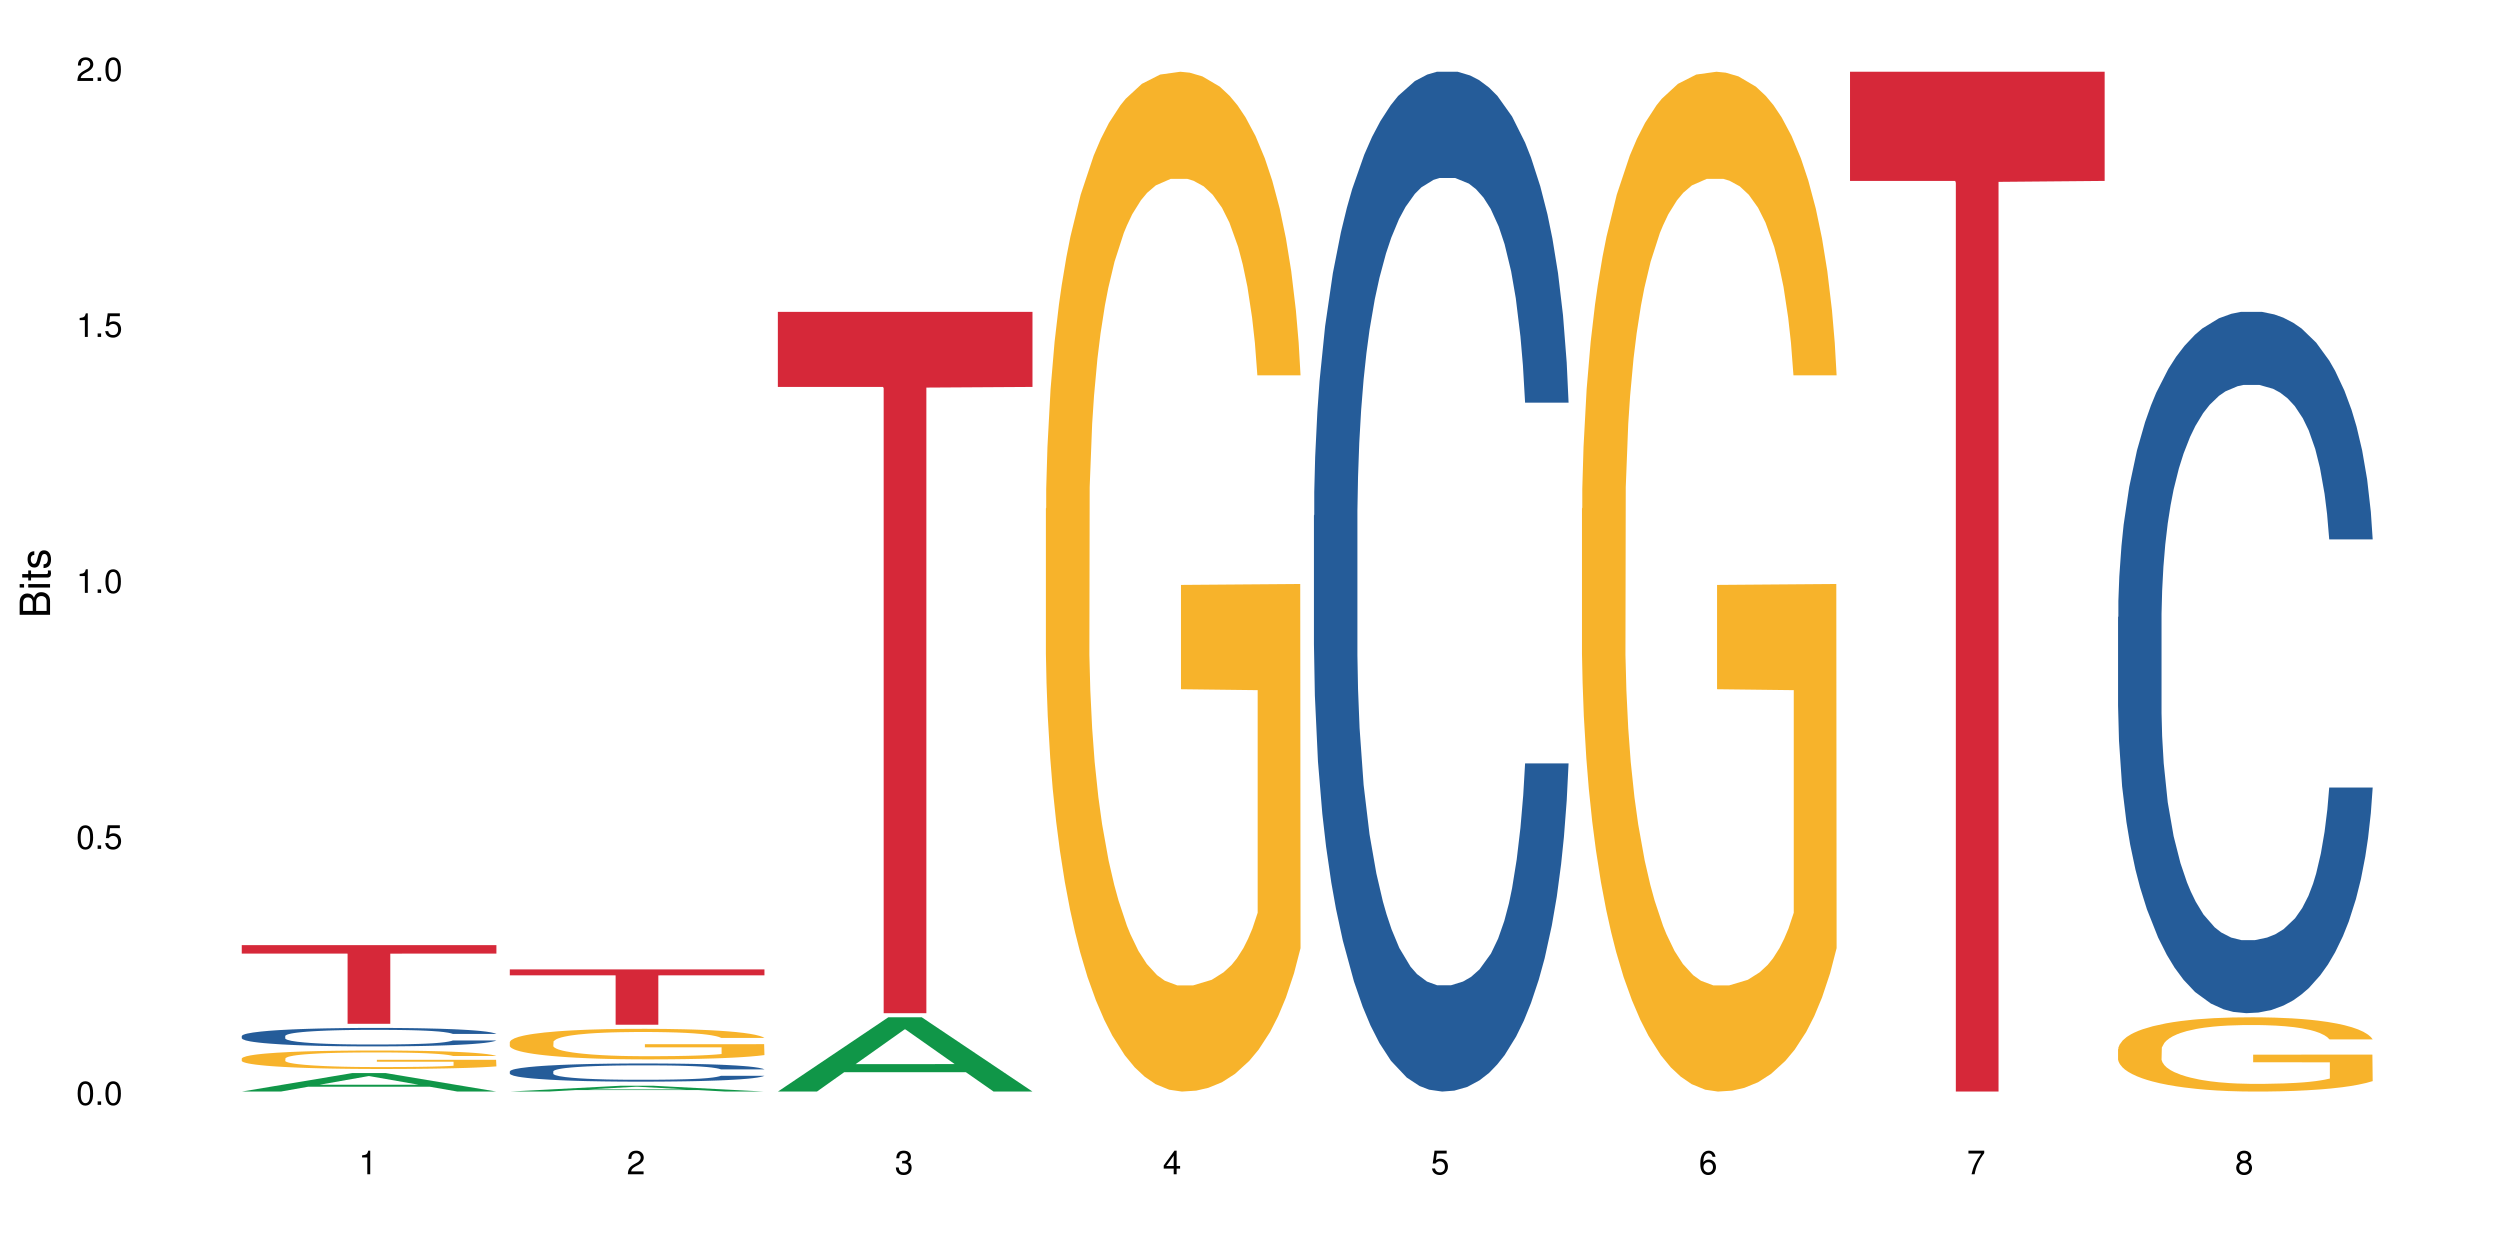 <?xml version="1.0" encoding="UTF-8"?>
<svg xmlns="http://www.w3.org/2000/svg" xmlns:xlink="http://www.w3.org/1999/xlink" width="720pt" height="360pt" viewBox="0 0 720 360" version="1.1">
<defs>
<g>
<symbol overflow="visible" id="glyph0-0">
<path style="stroke:none;" d=""/>
</symbol>
<symbol overflow="visible" id="glyph0-1">
<path style="stroke:none;" d="M 2.641 -6.797 C 2 -6.797 1.422 -6.531 1.078 -6.047 C 0.641 -5.453 0.406 -4.547 0.406 -3.297 C 0.406 -1 1.188 0.219 2.641 0.219 C 4.078 0.219 4.859 -1 4.859 -3.234 C 4.859 -4.562 4.656 -5.438 4.203 -6.047 C 3.844 -6.531 3.281 -6.797 2.641 -6.797 Z M 2.641 -6.047 C 3.547 -6.047 4 -5.125 4 -3.312 C 4 -1.375 3.562 -0.484 2.625 -0.484 C 1.734 -0.484 1.281 -1.422 1.281 -3.281 C 1.281 -5.141 1.734 -6.047 2.641 -6.047 Z M 2.641 -6.047 "/>
</symbol>
<symbol overflow="visible" id="glyph0-2">
<path style="stroke:none;" d="M 1.828 -1 L 0.828 -1 L 0.828 0 L 1.828 0 Z M 1.828 -1 "/>
</symbol>
<symbol overflow="visible" id="glyph0-3">
<path style="stroke:none;" d="M 4.562 -6.797 L 1.062 -6.797 L 0.547 -3.094 L 1.328 -3.094 C 1.719 -3.562 2.047 -3.734 2.578 -3.734 C 3.484 -3.734 4.062 -3.109 4.062 -2.094 C 4.062 -1.125 3.484 -0.531 2.578 -0.531 C 1.828 -0.531 1.375 -0.906 1.188 -1.672 L 0.328 -1.672 C 0.453 -1.109 0.547 -0.844 0.75 -0.594 C 1.125 -0.078 1.828 0.219 2.594 0.219 C 3.969 0.219 4.922 -0.781 4.922 -2.219 C 4.922 -3.562 4.031 -4.484 2.719 -4.484 C 2.25 -4.484 1.859 -4.359 1.469 -4.062 L 1.734 -5.969 L 4.562 -5.969 Z M 4.562 -6.797 "/>
</symbol>
<symbol overflow="visible" id="glyph0-4">
<path style="stroke:none;" d="M 2.484 -4.844 L 2.484 0 L 3.328 0 L 3.328 -6.797 L 2.766 -6.797 C 2.469 -5.75 2.281 -5.609 0.984 -5.453 L 0.984 -4.844 Z M 2.484 -4.844 "/>
</symbol>
<symbol overflow="visible" id="glyph0-5">
<path style="stroke:none;" d="M 4.859 -0.828 L 1.281 -0.828 C 1.359 -1.391 1.672 -1.75 2.5 -2.234 L 3.469 -2.75 C 4.406 -3.266 4.906 -3.969 4.906 -4.812 C 4.906 -5.375 4.672 -5.906 4.266 -6.266 C 3.859 -6.625 3.375 -6.797 2.719 -6.797 C 1.859 -6.797 1.219 -6.5 0.844 -5.922 C 0.609 -5.562 0.5 -5.125 0.484 -4.438 L 1.328 -4.438 C 1.359 -4.906 1.406 -5.188 1.531 -5.406 C 1.75 -5.812 2.188 -6.062 2.703 -6.062 C 3.469 -6.062 4.031 -5.516 4.031 -4.781 C 4.031 -4.25 3.719 -3.797 3.125 -3.438 L 2.234 -2.938 C 0.812 -2.141 0.406 -1.5 0.328 0 L 4.859 0 Z M 4.859 -0.828 "/>
</symbol>
<symbol overflow="visible" id="glyph0-6">
<path style="stroke:none;" d="M 2.125 -3.125 L 2.578 -3.125 C 3.516 -3.125 3.984 -2.703 3.984 -1.891 C 3.984 -1.031 3.469 -0.531 2.578 -0.531 C 1.656 -0.531 1.203 -0.984 1.156 -1.969 L 0.312 -1.969 C 0.344 -1.422 0.438 -1.078 0.609 -0.766 C 0.953 -0.109 1.625 0.219 2.547 0.219 C 3.953 0.219 4.859 -0.609 4.859 -1.906 C 4.859 -2.766 4.516 -3.25 3.703 -3.516 C 4.344 -3.766 4.656 -4.25 4.656 -4.938 C 4.656 -6.109 3.875 -6.797 2.578 -6.797 C 1.203 -6.797 0.484 -6.047 0.453 -4.609 L 1.297 -4.609 C 1.312 -5.016 1.344 -5.25 1.453 -5.453 C 1.641 -5.828 2.062 -6.062 2.594 -6.062 C 3.344 -6.062 3.797 -5.625 3.797 -4.906 C 3.797 -4.422 3.609 -4.141 3.25 -3.984 C 3.016 -3.891 2.719 -3.844 2.125 -3.844 Z M 2.125 -3.125 "/>
</symbol>
<symbol overflow="visible" id="glyph0-7">
<path style="stroke:none;" d="M 3.141 -1.625 L 3.141 0 L 3.984 0 L 3.984 -1.625 L 4.984 -1.625 L 4.984 -2.391 L 3.984 -2.391 L 3.984 -6.797 L 3.359 -6.797 L 0.266 -2.516 L 0.266 -1.625 Z M 3.141 -2.391 L 1 -2.391 L 3.141 -5.359 Z M 3.141 -2.391 "/>
</symbol>
<symbol overflow="visible" id="glyph0-8">
<path style="stroke:none;" d="M 4.781 -5.031 C 4.609 -6.141 3.891 -6.797 2.844 -6.797 C 2.094 -6.797 1.422 -6.438 1.031 -5.828 C 0.609 -5.172 0.406 -4.344 0.406 -3.094 C 0.406 -1.953 0.578 -1.234 0.984 -0.625 C 1.359 -0.078 1.953 0.219 2.703 0.219 C 3.984 0.219 4.922 -0.734 4.922 -2.078 C 4.922 -3.344 4.062 -4.234 2.844 -4.234 C 2.172 -4.234 1.641 -3.969 1.281 -3.469 C 1.281 -5.125 1.828 -6.047 2.797 -6.047 C 3.391 -6.047 3.797 -5.672 3.938 -5.031 Z M 2.734 -3.484 C 3.547 -3.484 4.062 -2.922 4.062 -2 C 4.062 -1.156 3.484 -0.531 2.703 -0.531 C 1.922 -0.531 1.328 -1.188 1.328 -2.047 C 1.328 -2.891 1.906 -3.484 2.734 -3.484 Z M 2.734 -3.484 "/>
</symbol>
<symbol overflow="visible" id="glyph0-9">
<path style="stroke:none;" d="M 4.984 -6.797 L 0.438 -6.797 L 0.438 -5.969 L 4.109 -5.969 C 2.5 -3.656 1.828 -2.234 1.328 0 L 2.219 0 C 2.594 -2.172 3.453 -4.047 4.984 -6.094 Z M 4.984 -6.797 "/>
</symbol>
<symbol overflow="visible" id="glyph0-10">
<path style="stroke:none;" d="M 3.75 -3.578 C 4.453 -4 4.688 -4.344 4.688 -4.984 C 4.688 -6.047 3.844 -6.797 2.641 -6.797 C 1.438 -6.797 0.594 -6.047 0.594 -4.984 C 0.594 -4.359 0.828 -4.016 1.516 -3.578 C 0.734 -3.203 0.359 -2.641 0.359 -1.891 C 0.359 -0.641 1.297 0.219 2.641 0.219 C 3.984 0.219 4.922 -0.641 4.922 -1.875 C 4.922 -2.641 4.531 -3.203 3.75 -3.578 Z M 2.641 -6.047 C 3.359 -6.047 3.812 -5.625 3.812 -4.969 C 3.812 -4.344 3.344 -3.922 2.641 -3.922 C 1.922 -3.922 1.453 -4.344 1.453 -4.984 C 1.453 -5.625 1.922 -6.047 2.641 -6.047 Z M 2.641 -3.203 C 3.484 -3.203 4.062 -2.672 4.062 -1.875 C 4.062 -1.062 3.484 -0.531 2.625 -0.531 C 1.797 -0.531 1.219 -1.078 1.219 -1.875 C 1.219 -2.672 1.797 -3.203 2.641 -3.203 Z M 2.641 -3.203 "/>
</symbol>
<symbol overflow="visible" id="glyph1-0">
<path style="stroke:none;" d=""/>
</symbol>
<symbol overflow="visible" id="glyph1-1">
<path style="stroke:none;" d="M 0 -0.953 L 0 -4.891 C 0 -5.719 -0.234 -6.344 -0.734 -6.797 C -1.188 -7.234 -1.812 -7.469 -2.5 -7.469 C -3.547 -7.469 -4.188 -7 -4.625 -5.875 C -4.984 -6.672 -5.641 -7.094 -6.531 -7.094 C -7.156 -7.094 -7.734 -6.859 -8.141 -6.391 C -8.562 -5.938 -8.75 -5.344 -8.75 -4.5 L -8.75 -0.953 Z M -4.984 -2.062 L -7.766 -2.062 L -7.766 -4.219 C -7.766 -4.844 -7.688 -5.203 -7.453 -5.5 C -7.219 -5.812 -6.859 -5.969 -6.375 -5.969 C -5.906 -5.969 -5.531 -5.812 -5.297 -5.5 C -5.062 -5.203 -4.984 -4.844 -4.984 -4.219 Z M -0.984 -2.062 L -4 -2.062 L -4 -4.781 C -4 -5.328 -3.859 -5.688 -3.578 -5.953 C -3.297 -6.219 -2.922 -6.359 -2.484 -6.359 C -2.062 -6.359 -1.688 -6.219 -1.406 -5.953 C -1.109 -5.688 -0.984 -5.328 -0.984 -4.781 Z M -0.984 -2.062 "/>
</symbol>
<symbol overflow="visible" id="glyph1-2">
<path style="stroke:none;" d="M -6.281 -1.797 L -6.281 -0.797 L 0 -0.797 L 0 -1.797 Z M -8.75 -1.797 L -8.75 -0.797 L -7.484 -0.797 L -7.484 -1.797 Z M -8.75 -1.797 "/>
</symbol>
<symbol overflow="visible" id="glyph1-3">
<path style="stroke:none;" d="M -6.281 -3.047 L -6.281 -2.016 L -8.016 -2.016 L -8.016 -1.016 L -6.281 -1.016 L -6.281 -0.172 L -5.469 -0.172 L -5.469 -1.016 L -0.719 -1.016 C -0.078 -1.016 0.281 -1.453 0.281 -2.234 C 0.281 -2.469 0.25 -2.719 0.188 -3.047 L -0.641 -3.047 C -0.609 -2.922 -0.594 -2.766 -0.594 -2.562 C -0.594 -2.141 -0.719 -2.016 -1.156 -2.016 L -5.469 -2.016 L -5.469 -3.047 Z M -6.281 -3.047 "/>
</symbol>
<symbol overflow="visible" id="glyph1-4">
<path style="stroke:none;" d="M -4.531 -5.25 C -5.766 -5.25 -6.469 -4.422 -6.469 -2.969 C -6.469 -1.516 -5.719 -0.562 -4.547 -0.562 C -3.562 -0.562 -3.094 -1.062 -2.734 -2.562 L -2.516 -3.484 C -2.344 -4.188 -2.094 -4.469 -1.625 -4.469 C -1.047 -4.469 -0.641 -3.875 -0.641 -3 C -0.641 -2.453 -0.797 -2 -1.062 -1.75 C -1.25 -1.594 -1.422 -1.531 -1.875 -1.469 L -1.875 -0.406 C -0.422 -0.453 0.281 -1.266 0.281 -2.922 C 0.281 -4.5 -0.5 -5.516 -1.719 -5.516 C -2.656 -5.516 -3.172 -4.984 -3.469 -3.734 L -3.703 -2.766 C -3.891 -1.953 -4.156 -1.609 -4.594 -1.609 C -5.172 -1.609 -5.547 -2.125 -5.547 -2.938 C -5.547 -3.75 -5.203 -4.172 -4.531 -4.203 Z M -4.531 -5.25 "/>
</symbol>
</g>
</defs>
<g id="surface14793">
<rect x="0" y="0" width="720" height="360" style="fill:rgb(100%,100%,100%);fill-opacity:1;stroke:none;"/>
<path style=" stroke:none;fill-rule:nonzero;fill:rgb(6.275%,58.824%,28.235%);fill-opacity:1;" d="M 69.629 314.367 L 69.707 314.359 L 101.441 309.047 L 111.078 309.047 L 142.965 314.371 L 131.762 314.371 L 123.77 312.98 L 88.746 312.98 L 80.91 314.367 L 69.629 314.367 L 92.117 312.406 L 120.559 312.402 L 106.375 309.918 L 106.219 309.914 L 106.062 309.926 L 92.039 312.402 L 92.117 312.406 Z M 69.629 314.367 "/>
<path style=" stroke:none;fill-rule:nonzero;fill:rgb(14.51%,36.078%,60%);fill-opacity:1;" d="M 69.629 298.359 L 69.719 298.355 L 69.719 298.238 L 69.988 298.055 L 70.613 297.82 L 71.238 297.66 L 72.848 297.371 L 75.086 297.094 L 77.41 296.879 L 79.109 296.754 L 80.629 296.656 L 84.117 296.477 L 86.355 296.383 L 88.77 296.301 L 91.719 296.219 L 93.867 296.172 L 98.695 296.094 L 102.273 296.059 L 105.047 296.043 L 111.039 296.043 L 114.613 296.062 L 117.207 296.086 L 120.07 296.125 L 122.484 296.172 L 126.688 296.277 L 130.445 296.414 L 132.145 296.492 L 134.828 296.641 L 136.883 296.789 L 138.316 296.914 L 139.926 297.094 L 141.355 297.312 L 142.43 297.562 L 142.965 297.77 L 130.445 297.77 L 129.82 297.578 L 129.102 297.426 L 127.762 297.227 L 126.422 297.086 L 124.543 296.945 L 122.844 296.852 L 120.516 296.758 L 118.461 296.699 L 116.312 296.656 L 114.258 296.629 L 110.32 296.598 L 105.762 296.598 L 104.062 296.609 L 100.574 296.648 L 98.695 296.68 L 96.012 296.75 L 94.133 296.812 L 91.898 296.91 L 90.379 296.992 L 88.5 297.117 L 87.16 297.23 L 85.637 297.391 L 84.742 297.512 L 83.938 297.648 L 83.223 297.809 L 82.688 297.98 L 82.328 298.16 L 82.148 298.336 L 82.148 299.09 L 82.328 299.266 L 82.777 299.469 L 83.938 299.766 L 85.637 300.023 L 87.605 300.227 L 89.484 300.375 L 90.559 300.441 L 91.988 300.52 L 94.223 300.617 L 97.445 300.715 L 99.32 300.754 L 102.184 300.793 L 105.137 300.812 L 109.07 300.812 L 112.559 300.793 L 114.883 300.77 L 117.297 300.73 L 120.605 300.645 L 122.664 300.57 L 124.453 300.477 L 125.793 300.383 L 126.688 300.305 L 128.031 300.156 L 129.102 299.988 L 129.906 299.82 L 130.445 299.652 L 142.965 299.652 L 142.43 299.848 L 141.625 300.039 L 140.82 300.18 L 139.566 300.352 L 138.137 300.5 L 136.078 300.672 L 134.379 300.781 L 132.145 300.902 L 130.086 300.996 L 127.852 301.078 L 124.543 301.176 L 122.395 301.227 L 120.07 301.27 L 117.297 301.309 L 113.809 301.344 L 110.055 301.363 L 106.566 301.367 L 102.809 301.355 L 100.035 301.336 L 96.371 301.293 L 91.809 301.207 L 88.5 301.113 L 85.906 301.02 L 83.672 300.922 L 81.168 300.793 L 77.945 300.578 L 75.98 300.414 L 74.637 300.277 L 73.117 300.086 L 72.043 299.918 L 70.793 299.645 L 69.898 299.297 L 69.629 299.031 Z M 69.629 298.359 "/>
<path style=" stroke:none;fill-rule:nonzero;fill:rgb(96.863%,70.196%,16.863%);fill-opacity:1;" d="M 69.629 304.824 L 69.719 304.82 L 69.719 304.723 L 70.078 304.504 L 70.973 304.203 L 72.133 303.957 L 73.387 303.762 L 74.191 303.66 L 75.531 303.512 L 76.695 303.406 L 79.645 303.188 L 83.402 302.984 L 85.461 302.895 L 87.785 302.812 L 91.094 302.723 L 92.613 302.688 L 97.266 302.609 L 102.543 302.562 L 108.355 302.547 L 111.039 302.551 L 114.703 302.57 L 119.711 302.625 L 122.574 302.672 L 124.809 302.723 L 127.137 302.785 L 129.996 302.883 L 132.68 303 L 134.828 303.113 L 136.973 303.262 L 138.762 303.418 L 140.281 303.586 L 141.625 303.789 L 142.43 303.961 L 142.965 304.129 L 130.535 304.129 L 129.82 303.961 L 129.016 303.828 L 127.672 303.668 L 126.332 303.551 L 124.988 303.461 L 122.484 303.332 L 120.34 303.254 L 117.656 303.188 L 115.062 303.145 L 112.109 303.113 L 110.32 303.105 L 105.582 303.105 L 101.289 303.141 L 98.785 303.18 L 96.996 303.219 L 94.492 303.289 L 92.973 303.348 L 92.078 303.387 L 89.395 303.539 L 87.605 303.672 L 86.621 303.766 L 85.371 303.91 L 84.477 304.043 L 83.492 304.238 L 82.953 304.383 L 82.238 304.715 L 82.148 305.59 L 82.418 305.773 L 82.953 305.973 L 83.672 306.148 L 84.742 306.332 L 85.816 306.473 L 87.695 306.664 L 89.305 306.789 L 90.559 306.871 L 92.973 307.004 L 93.957 307.047 L 96.281 307.133 L 98.695 307.203 L 101.648 307.262 L 103.883 307.289 L 107.461 307.312 L 112.02 307.312 L 117.387 307.285 L 120.785 307.246 L 123.109 307.207 L 124.633 307.172 L 126.508 307.121 L 127.852 307.07 L 129.102 307.02 L 130.625 306.934 L 130.625 305.773 L 108.535 305.77 L 108.535 305.223 L 142.875 305.219 L 142.965 307.121 L 141.086 307.25 L 138.762 307.379 L 136.527 307.477 L 134.199 307.559 L 130.891 307.648 L 128.207 307.707 L 124.094 307.777 L 120.34 307.82 L 116.402 307.848 L 112.914 307.863 L 108.801 307.867 L 105.137 307.859 L 101.199 307.828 L 98.07 307.789 L 95.207 307.742 L 92.344 307.68 L 88.77 307.578 L 86.441 307.496 L 84.027 307.391 L 81.613 307.27 L 79.469 307.141 L 78.035 307.039 L 76.605 306.922 L 75.086 306.773 L 73.652 306.609 L 72.582 306.457 L 71.598 306.289 L 70.883 306.129 L 70.164 305.91 L 69.809 305.734 L 69.629 305.586 Z M 69.629 304.824 "/>
<path style=" stroke:none;fill-rule:nonzero;fill:rgb(83.922%,15.686%,22.353%);fill-opacity:1;" d="M 69.629 272.203 L 142.965 272.203 L 142.965 274.629 L 112.402 274.648 L 112.402 294.863 L 100.105 294.863 L 100.105 274.672 L 99.926 274.629 L 69.629 274.629 Z M 69.629 272.203 "/>
<path style=" stroke:none;fill-rule:nonzero;fill:rgb(6.275%,58.824%,28.235%);fill-opacity:1;" d="M 146.824 314.367 L 146.902 314.367 L 178.637 312.699 L 188.273 312.699 L 220.16 314.371 L 208.957 314.371 L 200.965 313.934 L 165.941 313.934 L 158.109 314.367 L 146.824 314.367 L 169.312 313.754 L 197.754 313.75 L 183.57 312.973 L 183.414 312.969 L 183.258 312.973 L 169.234 313.75 L 169.312 313.754 Z M 146.824 314.367 "/>
<path style=" stroke:none;fill-rule:nonzero;fill:rgb(14.51%,36.078%,60%);fill-opacity:1;" d="M 146.824 308.559 L 146.914 308.555 L 146.914 308.441 L 147.184 308.258 L 147.809 308.027 L 148.434 307.871 L 150.043 307.59 L 152.281 307.316 L 154.605 307.105 L 156.305 306.98 L 157.824 306.883 L 161.312 306.707 L 163.551 306.617 L 165.965 306.535 L 168.914 306.453 L 171.062 306.406 L 175.891 306.328 L 179.469 306.297 L 182.242 306.281 L 188.234 306.281 L 191.812 306.301 L 194.406 306.324 L 197.266 306.363 L 199.68 306.406 L 203.883 306.512 L 207.641 306.645 L 209.34 306.723 L 212.023 306.871 L 214.078 307.016 L 215.512 307.137 L 217.121 307.316 L 218.551 307.531 L 219.625 307.773 L 220.16 307.98 L 207.641 307.98 L 207.016 307.789 L 206.301 307.641 L 204.957 307.445 L 203.617 307.305 L 201.738 307.168 L 200.039 307.074 L 197.715 306.984 L 195.656 306.926 L 193.512 306.883 L 191.453 306.855 L 187.52 306.828 L 182.957 306.828 L 181.258 306.836 L 177.77 306.875 L 175.891 306.91 L 173.207 306.977 L 171.332 307.039 L 169.094 307.133 L 167.574 307.215 L 165.695 307.34 L 164.355 307.449 L 162.836 307.605 L 161.941 307.727 L 161.137 307.859 L 160.418 308.02 L 159.883 308.188 L 159.523 308.363 L 159.348 308.535 L 159.348 309.277 L 159.523 309.449 L 159.973 309.652 L 161.137 309.945 L 162.836 310.199 L 164.801 310.398 L 166.68 310.543 L 167.754 310.609 L 169.184 310.688 L 171.418 310.781 L 174.641 310.879 L 176.516 310.914 L 179.379 310.953 L 182.332 310.973 L 186.266 310.973 L 189.754 310.953 L 192.078 310.93 L 194.492 310.891 L 197.805 310.809 L 199.859 310.734 L 201.648 310.645 L 202.988 310.551 L 203.883 310.477 L 205.227 310.328 L 206.301 310.164 L 207.105 309.996 L 207.641 309.832 L 220.16 309.832 L 219.625 310.023 L 218.82 310.211 L 218.016 310.352 L 216.762 310.52 L 215.332 310.668 L 213.273 310.836 L 211.574 310.945 L 209.34 311.062 L 207.281 311.156 L 205.047 311.234 L 201.738 311.332 L 199.59 311.379 L 197.266 311.422 L 194.492 311.461 L 191.004 311.496 L 187.25 311.516 L 183.762 311.52 L 180.004 311.508 L 177.234 311.488 L 173.566 311.445 L 169.004 311.359 L 165.695 311.27 L 163.102 311.18 L 160.867 311.082 L 158.363 310.953 L 155.145 310.742 L 153.176 310.582 L 151.832 310.445 L 150.312 310.258 L 149.238 310.094 L 147.988 309.824 L 147.094 309.484 L 146.824 309.223 Z M 146.824 308.559 "/>
<path style=" stroke:none;fill-rule:nonzero;fill:rgb(96.863%,70.196%,16.863%);fill-opacity:1;" d="M 146.824 300.07 L 146.914 300.062 L 146.914 299.902 L 147.273 299.539 L 148.168 299.039 L 149.328 298.629 L 150.582 298.309 L 151.387 298.141 L 152.727 297.898 L 153.891 297.723 L 156.844 297.359 L 160.598 297.023 L 162.656 296.879 L 164.98 296.742 L 168.289 296.59 L 169.809 296.531 L 174.461 296.402 L 179.738 296.324 L 185.551 296.301 L 188.234 296.309 L 191.898 296.34 L 196.91 296.43 L 199.77 296.508 L 202.008 296.59 L 204.332 296.691 L 207.195 296.855 L 209.875 297.047 L 212.023 297.238 L 214.168 297.48 L 215.957 297.738 L 217.477 298.02 L 218.82 298.355 L 219.625 298.637 L 220.16 298.922 L 207.73 298.922 L 207.016 298.637 L 206.211 298.422 L 204.867 298.156 L 203.527 297.965 L 202.184 297.812 L 199.68 297.602 L 197.535 297.473 L 194.852 297.359 L 192.258 297.289 L 189.305 297.238 L 187.52 297.223 L 182.777 297.223 L 178.484 297.281 L 175.98 297.344 L 174.191 297.41 L 171.688 297.527 L 170.168 297.625 L 169.273 297.691 L 166.59 297.938 L 164.801 298.164 L 163.816 298.316 L 162.566 298.559 L 161.672 298.773 L 160.688 299.098 L 160.152 299.34 L 159.434 299.883 L 159.348 301.332 L 159.613 301.637 L 160.152 301.965 L 160.867 302.258 L 161.941 302.562 L 163.012 302.793 L 164.891 303.109 L 166.5 303.316 L 167.754 303.453 L 170.168 303.672 L 171.152 303.742 L 173.477 303.887 L 175.891 304 L 178.844 304.098 L 181.078 304.145 L 184.656 304.184 L 189.219 304.184 L 194.582 304.137 L 197.98 304.074 L 200.309 304.008 L 201.828 303.953 L 203.707 303.863 L 205.047 303.785 L 206.301 303.695 L 207.82 303.559 L 207.82 301.637 L 185.73 301.629 L 185.73 300.73 L 220.07 300.719 L 220.16 303.863 L 218.285 304.082 L 215.957 304.289 L 213.723 304.449 L 211.398 304.586 L 208.086 304.738 L 205.406 304.836 L 201.289 304.949 L 197.535 305.02 L 193.598 305.07 L 190.113 305.094 L 185.996 305.102 L 182.332 305.086 L 178.395 305.039 L 175.266 304.973 L 172.402 304.895 L 169.543 304.789 L 165.965 304.621 L 163.641 304.484 L 161.223 304.312 L 158.809 304.113 L 156.664 303.895 L 155.23 303.727 L 153.801 303.535 L 152.281 303.293 L 150.852 303.02 L 149.777 302.77 L 148.793 302.488 L 148.078 302.223 L 147.363 301.863 L 147.004 301.574 L 146.824 301.324 Z M 146.824 300.07 "/>
<path style=" stroke:none;fill-rule:nonzero;fill:rgb(83.922%,15.686%,22.353%);fill-opacity:1;" d="M 146.824 279.188 L 220.16 279.188 L 220.16 280.895 L 189.598 280.906 L 189.598 295.121 L 177.301 295.121 L 177.301 280.922 L 177.121 280.895 L 146.824 280.895 Z M 146.824 279.188 "/>
<path style=" stroke:none;fill-rule:nonzero;fill:rgb(6.275%,58.824%,28.235%);fill-opacity:1;" d="M 224.02 314.352 L 224.098 314.332 L 255.832 292.977 L 265.469 292.977 L 297.355 314.371 L 286.152 314.371 L 278.16 308.785 L 243.141 308.785 L 235.305 314.352 L 224.02 314.352 L 246.508 306.477 L 274.949 306.457 L 260.77 296.473 L 260.609 296.453 L 260.453 296.512 L 246.43 306.457 L 246.508 306.477 Z M 224.02 314.352 "/>
<path style=" stroke:none;fill-rule:nonzero;fill:rgb(83.922%,15.686%,22.353%);fill-opacity:1;" d="M 224.02 89.812 L 297.355 89.812 L 297.355 111.434 L 266.793 111.625 L 266.793 291.797 L 254.496 291.797 L 254.496 111.812 L 254.316 111.434 L 224.02 111.434 Z M 224.02 89.812 "/>
<path style=" stroke:none;fill-rule:nonzero;fill:rgb(96.863%,70.196%,16.863%);fill-opacity:1;" d="M 301.219 146.461 L 301.305 146.191 L 301.305 140.828 L 301.664 128.758 L 302.559 112.129 L 303.723 98.449 L 304.973 87.719 L 305.777 82.086 L 307.121 74.039 L 308.281 68.141 L 311.234 56.07 L 314.988 44.805 L 317.047 39.977 L 319.371 35.414 L 322.68 30.32 L 324.203 28.441 L 328.852 24.148 L 334.129 21.469 L 339.941 20.664 L 342.625 20.93 L 346.293 22.004 L 351.301 24.953 L 354.164 27.637 L 356.398 30.32 L 358.723 33.805 L 361.586 39.172 L 364.27 45.609 L 366.414 52.047 L 368.562 60.094 L 370.352 68.676 L 371.871 78.062 L 373.211 89.328 L 374.016 98.715 L 374.555 108.105 L 362.121 108.105 L 361.406 98.715 L 360.602 91.477 L 359.262 82.625 L 357.918 76.188 L 356.578 71.09 L 354.074 64.117 L 351.926 59.824 L 349.242 56.07 L 346.648 53.656 L 343.699 52.047 L 341.91 51.508 L 337.168 51.508 L 332.875 53.387 L 330.371 55.531 L 328.586 57.68 L 326.078 61.703 L 324.559 64.922 L 323.664 67.066 L 320.98 75.383 L 319.195 82.891 L 318.211 87.988 L 316.957 96.035 L 316.062 103.277 L 315.078 114.004 L 314.543 122.051 L 313.828 140.293 L 313.738 188.574 L 314.008 198.766 L 314.543 209.762 L 315.258 219.418 L 316.332 229.609 L 317.406 237.391 L 319.281 247.852 L 320.895 254.824 L 322.145 259.383 L 324.559 266.625 L 325.543 269.039 L 327.867 273.867 L 330.285 277.625 L 333.234 280.844 L 335.469 282.453 L 339.047 283.793 L 343.609 283.793 L 348.977 282.184 L 352.375 280.039 L 354.699 277.891 L 356.219 276.016 L 358.098 273.062 L 359.438 270.383 L 360.691 267.43 L 362.211 262.871 L 362.211 198.766 L 340.121 198.496 L 340.121 168.457 L 374.465 168.188 L 374.555 273.062 L 372.676 280.305 L 370.352 287.281 L 368.113 292.645 L 365.789 297.203 L 362.48 302.301 L 359.797 305.52 L 355.684 309.273 L 351.926 311.688 L 347.992 313.297 L 344.504 314.102 L 340.391 314.371 L 336.723 313.836 L 332.789 312.227 L 329.656 310.078 L 326.797 307.398 L 323.934 303.91 L 320.355 298.277 L 318.031 293.719 L 315.617 288.086 L 313.203 281.379 L 311.055 274.137 L 309.625 268.504 L 308.191 262.066 L 306.672 254.02 L 305.242 244.898 L 304.168 236.586 L 303.184 227.195 L 302.469 218.344 L 301.754 206.277 L 301.395 196.621 L 301.219 188.305 Z M 301.219 146.461 "/>
<path style=" stroke:none;fill-rule:nonzero;fill:rgb(14.51%,36.078%,60%);fill-opacity:1;" d="M 378.414 148.457 L 378.504 148.188 L 378.504 141.742 L 378.77 131.543 L 379.398 118.656 L 380.023 109.797 L 381.633 93.957 L 383.867 78.652 L 386.195 66.84 L 387.895 59.859 L 389.414 54.492 L 392.902 44.559 L 395.137 39.457 L 397.551 34.891 L 400.504 30.328 L 402.648 27.645 L 407.48 23.348 L 411.055 21.469 L 413.828 20.664 L 419.82 20.664 L 423.398 21.738 L 425.992 23.078 L 428.855 25.227 L 431.27 27.645 L 435.473 33.551 L 439.227 41.066 L 440.926 45.363 L 443.609 53.684 L 445.668 61.738 L 447.098 68.719 L 448.707 78.652 L 450.141 90.734 L 451.211 104.426 L 451.75 115.969 L 439.227 115.969 L 438.602 105.23 L 437.887 96.91 L 436.547 85.902 L 435.203 78.117 L 433.324 70.332 L 431.625 65.23 L 429.301 60.129 L 427.246 56.906 L 425.098 54.492 L 423.039 52.879 L 419.105 51.27 L 414.543 51.27 L 412.844 51.805 L 409.355 53.953 L 407.48 55.832 L 404.797 59.59 L 402.918 63.082 L 400.684 68.449 L 399.16 73.016 L 397.285 79.996 L 395.941 86.172 L 394.422 95.031 L 393.527 101.742 L 392.723 109.258 L 392.008 118.117 L 391.469 127.516 L 391.113 137.449 L 390.934 147.113 L 390.934 188.727 L 391.113 198.391 L 391.559 209.668 L 392.723 226.043 L 394.422 240.273 L 396.391 251.547 L 398.266 259.602 L 399.34 263.359 L 400.773 267.656 L 403.008 273.027 L 406.227 278.395 L 408.105 280.543 L 410.969 282.691 L 413.918 283.766 L 417.855 283.766 L 421.34 282.691 L 423.668 281.348 L 426.082 279.199 L 429.391 274.637 L 431.449 270.34 L 433.234 265.242 L 434.578 260.141 L 435.473 255.844 L 436.812 247.52 L 437.887 238.395 L 438.691 228.996 L 439.227 219.867 L 451.75 219.867 L 451.211 230.609 L 450.406 241.078 L 449.602 248.863 L 448.352 258.262 L 446.918 266.582 L 444.863 275.98 L 443.164 282.152 L 440.926 288.867 L 438.871 293.969 L 436.637 298.531 L 433.324 303.898 L 431.18 306.586 L 428.855 309 L 426.082 311.148 L 422.594 313.027 L 418.836 314.102 L 415.348 314.371 L 411.594 313.832 L 408.82 312.762 L 405.152 310.344 L 400.594 305.512 L 397.285 300.41 L 394.691 295.309 L 392.453 289.941 L 389.949 282.691 L 386.73 270.879 L 384.762 261.75 L 383.422 254.234 L 381.902 243.762 L 380.828 234.367 L 379.574 219.332 L 378.68 200.27 L 378.414 185.504 Z M 378.414 148.457 "/>
<path style=" stroke:none;fill-rule:nonzero;fill:rgb(96.863%,70.196%,16.863%);fill-opacity:1;" d="M 455.609 146.461 L 455.699 146.191 L 455.699 140.828 L 456.055 128.758 L 456.949 112.129 L 458.113 98.449 L 459.367 87.719 L 460.172 82.086 L 461.512 74.039 L 462.676 68.141 L 465.625 56.07 L 469.383 44.805 L 471.438 39.977 L 473.766 35.414 L 477.074 30.32 L 478.594 28.441 L 483.246 24.148 L 488.52 21.469 L 494.336 20.664 L 497.016 20.93 L 500.684 22.004 L 505.691 24.953 L 508.555 27.637 L 510.789 30.32 L 513.117 33.805 L 515.977 39.172 L 518.66 45.609 L 520.805 52.047 L 522.953 60.094 L 524.742 68.676 L 526.262 78.062 L 527.605 89.328 L 528.41 98.715 L 528.945 108.105 L 516.516 108.105 L 515.797 98.715 L 514.992 91.477 L 513.652 82.625 L 512.309 76.188 L 510.969 71.09 L 508.465 64.117 L 506.316 59.824 L 503.637 56.07 L 501.043 53.656 L 498.09 52.047 L 496.301 51.508 L 491.562 51.508 L 487.27 53.387 L 484.766 55.531 L 482.977 57.68 L 480.473 61.703 L 478.953 64.922 L 478.059 67.066 L 475.375 75.383 L 473.586 82.891 L 472.602 87.988 L 471.348 96.035 L 470.457 103.277 L 469.473 114.004 L 468.934 122.051 L 468.219 140.293 L 468.129 188.574 L 468.398 198.766 L 468.934 209.762 L 469.648 219.418 L 470.723 229.609 L 471.797 237.391 L 473.676 247.852 L 475.285 254.824 L 476.535 259.383 L 478.953 266.625 L 479.934 269.039 L 482.262 273.867 L 484.676 277.625 L 487.625 280.844 L 489.863 282.453 L 493.441 283.793 L 498 283.793 L 503.367 282.184 L 506.766 280.039 L 509.09 277.891 L 510.609 276.016 L 512.488 273.062 L 513.832 270.383 L 515.082 267.43 L 516.602 262.871 L 516.602 198.766 L 494.512 198.496 L 494.512 168.457 L 528.855 168.188 L 528.945 273.062 L 527.066 280.305 L 524.742 287.281 L 522.508 292.645 L 520.18 297.203 L 516.871 302.301 L 514.188 305.52 L 510.074 309.273 L 506.316 311.688 L 502.383 313.297 L 498.895 314.102 L 494.781 314.371 L 491.113 313.836 L 487.18 312.227 L 484.051 310.078 L 481.188 307.398 L 478.324 303.91 L 474.746 298.277 L 472.422 293.719 L 470.008 288.086 L 467.594 281.379 L 465.445 274.137 L 464.016 268.504 L 462.586 262.066 L 461.066 254.02 L 459.633 244.898 L 458.559 236.586 L 457.578 227.195 L 456.859 218.344 L 456.145 206.277 L 455.789 196.621 L 455.609 188.305 Z M 455.609 146.461 "/>
<path style=" stroke:none;fill-rule:nonzero;fill:rgb(83.922%,15.686%,22.353%);fill-opacity:1;" d="M 532.805 20.664 L 606.141 20.664 L 606.141 52.102 L 575.578 52.379 L 575.578 314.371 L 563.281 314.371 L 563.281 52.652 L 563.102 52.102 L 532.805 52.102 Z M 532.805 20.664 "/>
<path style=" stroke:none;fill-rule:nonzero;fill:rgb(14.51%,36.078%,60%);fill-opacity:1;" d="M 610 177.695 L 610.09 177.512 L 610.09 173.082 L 610.359 166.066 L 610.984 157.203 L 611.609 151.109 L 613.219 140.219 L 615.457 129.691 L 617.781 121.57 L 619.48 116.77 L 621 113.078 L 624.488 106.246 L 626.727 102.738 L 629.141 99.598 L 632.09 96.461 L 634.238 94.613 L 639.066 91.66 L 642.645 90.367 L 645.418 89.812 L 651.41 89.812 L 654.988 90.551 L 657.578 91.477 L 660.441 92.953 L 662.855 94.613 L 667.059 98.676 L 670.816 103.844 L 672.516 106.801 L 675.199 112.523 L 677.254 118.062 L 678.688 122.863 L 680.297 129.691 L 681.727 138 L 682.801 147.418 L 683.336 155.355 L 670.816 155.355 L 670.191 147.973 L 669.477 142.246 L 668.133 134.68 L 666.793 129.324 L 664.914 123.969 L 663.215 120.461 L 660.891 116.953 L 658.832 114.738 L 656.688 113.078 L 654.629 111.969 L 650.695 110.859 L 646.133 110.859 L 644.434 111.23 L 640.945 112.707 L 639.066 114 L 636.383 116.586 L 634.508 118.984 L 632.27 122.676 L 630.75 125.816 L 628.871 130.617 L 627.531 134.863 L 626.008 140.957 L 625.117 145.57 L 624.309 150.742 L 623.594 156.832 L 623.059 163.297 L 622.699 170.125 L 622.523 176.773 L 622.523 205.391 L 622.699 212.039 L 623.148 219.793 L 624.309 231.055 L 626.008 240.84 L 627.977 248.594 L 629.855 254.133 L 630.93 256.719 L 632.359 259.672 L 634.594 263.363 L 637.816 267.059 L 639.691 268.535 L 642.555 270.012 L 645.508 270.75 L 649.441 270.75 L 652.93 270.012 L 655.254 269.086 L 657.668 267.609 L 660.977 264.473 L 663.035 261.52 L 664.824 258.012 L 666.164 254.504 L 667.059 251.547 L 668.402 245.824 L 669.477 239.547 L 670.281 233.086 L 670.816 226.809 L 683.336 226.809 L 682.801 234.191 L 681.996 241.395 L 681.191 246.746 L 679.938 253.211 L 678.508 258.934 L 676.449 265.395 L 674.75 269.641 L 672.516 274.258 L 670.457 277.766 L 668.223 280.902 L 664.914 284.598 L 662.766 286.441 L 660.441 288.105 L 657.668 289.582 L 654.18 290.875 L 650.426 291.613 L 646.938 291.797 L 643.18 291.426 L 640.41 290.688 L 636.742 289.027 L 632.18 285.703 L 628.871 282.195 L 626.277 278.688 L 624.043 274.996 L 621.539 270.012 L 618.316 261.887 L 616.352 255.609 L 615.008 250.441 L 613.488 243.238 L 612.414 236.777 L 611.164 226.438 L 610.27 213.328 L 610 203.176 Z M 610 177.695 "/>
<path style=" stroke:none;fill-rule:nonzero;fill:rgb(96.863%,70.196%,16.863%);fill-opacity:1;" d="M 610 302.141 L 610.09 302.121 L 610.09 301.73 L 610.449 300.852 L 611.344 299.641 L 612.504 298.641 L 613.758 297.859 L 614.562 297.449 L 615.902 296.863 L 617.066 296.434 L 620.016 295.555 L 623.773 294.734 L 625.832 294.383 L 628.156 294.051 L 631.465 293.68 L 632.984 293.543 L 637.637 293.23 L 642.914 293.035 L 648.727 292.977 L 651.41 292.996 L 655.074 293.074 L 660.086 293.289 L 662.945 293.484 L 665.184 293.68 L 667.508 293.934 L 670.367 294.324 L 673.051 294.793 L 675.199 295.262 L 677.344 295.848 L 679.133 296.473 L 680.652 297.156 L 681.996 297.977 L 682.801 298.66 L 683.336 299.348 L 670.906 299.348 L 670.191 298.66 L 669.387 298.133 L 668.043 297.488 L 666.703 297.02 L 665.359 296.648 L 662.855 296.141 L 660.711 295.828 L 658.027 295.555 L 655.434 295.379 L 652.48 295.262 L 650.695 295.223 L 645.953 295.223 L 641.66 295.359 L 639.156 295.516 L 637.367 295.672 L 634.863 295.965 L 633.344 296.199 L 632.449 296.355 L 629.766 296.961 L 627.977 297.508 L 626.992 297.879 L 625.742 298.465 L 624.848 298.996 L 623.863 299.777 L 623.328 300.363 L 622.609 301.691 L 622.523 305.207 L 622.789 305.949 L 623.328 306.75 L 624.043 307.453 L 625.117 308.195 L 626.188 308.762 L 628.066 309.523 L 629.676 310.035 L 630.93 310.367 L 633.344 310.895 L 634.328 311.07 L 636.652 311.422 L 639.066 311.695 L 642.02 311.93 L 644.254 312.047 L 647.832 312.145 L 652.395 312.145 L 657.758 312.027 L 661.156 311.871 L 663.484 311.715 L 665.004 311.578 L 666.883 311.363 L 668.223 311.168 L 669.477 310.953 L 670.996 310.621 L 670.996 305.949 L 648.906 305.93 L 648.906 303.742 L 683.246 303.723 L 683.336 311.363 L 681.457 311.891 L 679.133 312.398 L 676.898 312.789 L 674.574 313.121 L 671.262 313.492 L 668.582 313.727 L 664.465 314 L 660.711 314.176 L 656.773 314.293 L 653.285 314.352 L 649.172 314.371 L 645.508 314.332 L 641.57 314.215 L 638.441 314.059 L 635.578 313.863 L 632.719 313.609 L 629.141 313.199 L 626.816 312.867 L 624.398 312.457 L 621.984 311.969 L 619.84 311.441 L 618.406 311.031 L 616.977 310.562 L 615.457 309.973 L 614.027 309.309 L 612.953 308.703 L 611.969 308.02 L 611.254 307.375 L 610.539 306.496 L 610.18 305.793 L 610 305.188 Z M 610 302.141 "/>
<g style="fill:rgb(0%,0%,0%);fill-opacity:1;">
  <use xlink:href="#glyph0-1" x="21.957" y="318.198"/>
  <use xlink:href="#glyph0-2" x="27.291" y="318.198"/>
  <use xlink:href="#glyph0-1" x="29.958" y="318.198"/>
</g>
<g style="fill:rgb(0%,0%,0%);fill-opacity:1;">
  <use xlink:href="#glyph0-1" x="21.957" y="244.476"/>
  <use xlink:href="#glyph0-2" x="27.291" y="244.476"/>
  <use xlink:href="#glyph0-3" x="29.958" y="244.476"/>
</g>
<g style="fill:rgb(0%,0%,0%);fill-opacity:1;">
  <use xlink:href="#glyph0-4" x="21.957" y="170.753"/>
  <use xlink:href="#glyph0-2" x="27.291" y="170.753"/>
  <use xlink:href="#glyph0-1" x="29.958" y="170.753"/>
</g>
<g style="fill:rgb(0%,0%,0%);fill-opacity:1;">
  <use xlink:href="#glyph0-4" x="21.957" y="97.034"/>
  <use xlink:href="#glyph0-2" x="27.291" y="97.034"/>
  <use xlink:href="#glyph0-3" x="29.958" y="97.034"/>
</g>
<g style="fill:rgb(0%,0%,0%);fill-opacity:1;">
  <use xlink:href="#glyph0-5" x="21.957" y="23.312"/>
  <use xlink:href="#glyph0-2" x="27.291" y="23.312"/>
  <use xlink:href="#glyph0-1" x="29.958" y="23.312"/>
</g>
<g style="fill:rgb(0%,0%,0%);fill-opacity:1;">
  <use xlink:href="#glyph0-4" x="103.297" y="338.19"/>
</g>
<g style="fill:rgb(0%,0%,0%);fill-opacity:1;">
  <use xlink:href="#glyph0-5" x="180.492" y="338.19"/>
</g>
<g style="fill:rgb(0%,0%,0%);fill-opacity:1;">
  <use xlink:href="#glyph0-6" x="257.688" y="338.19"/>
</g>
<g style="fill:rgb(0%,0%,0%);fill-opacity:1;">
  <use xlink:href="#glyph0-7" x="334.887" y="338.19"/>
</g>
<g style="fill:rgb(0%,0%,0%);fill-opacity:1;">
  <use xlink:href="#glyph0-3" x="412.082" y="338.19"/>
</g>
<g style="fill:rgb(0%,0%,0%);fill-opacity:1;">
  <use xlink:href="#glyph0-8" x="489.277" y="338.19"/>
</g>
<g style="fill:rgb(0%,0%,0%);fill-opacity:1;">
  <use xlink:href="#glyph0-9" x="566.473" y="338.19"/>
</g>
<g style="fill:rgb(0%,0%,0%);fill-opacity:1;">
  <use xlink:href="#glyph0-10" x="643.668" y="338.19"/>
</g>
<g style="fill:rgb(0%,0%,0%);fill-opacity:1;">
  <use xlink:href="#glyph1-1" x="14.412" y="178.016"/>
  <use xlink:href="#glyph1-2" x="14.412" y="170.012"/>
  <use xlink:href="#glyph1-3" x="14.412" y="167.348"/>
  <use xlink:href="#glyph1-4" x="14.412" y="164.012"/>
</g>
</g>
</svg>
